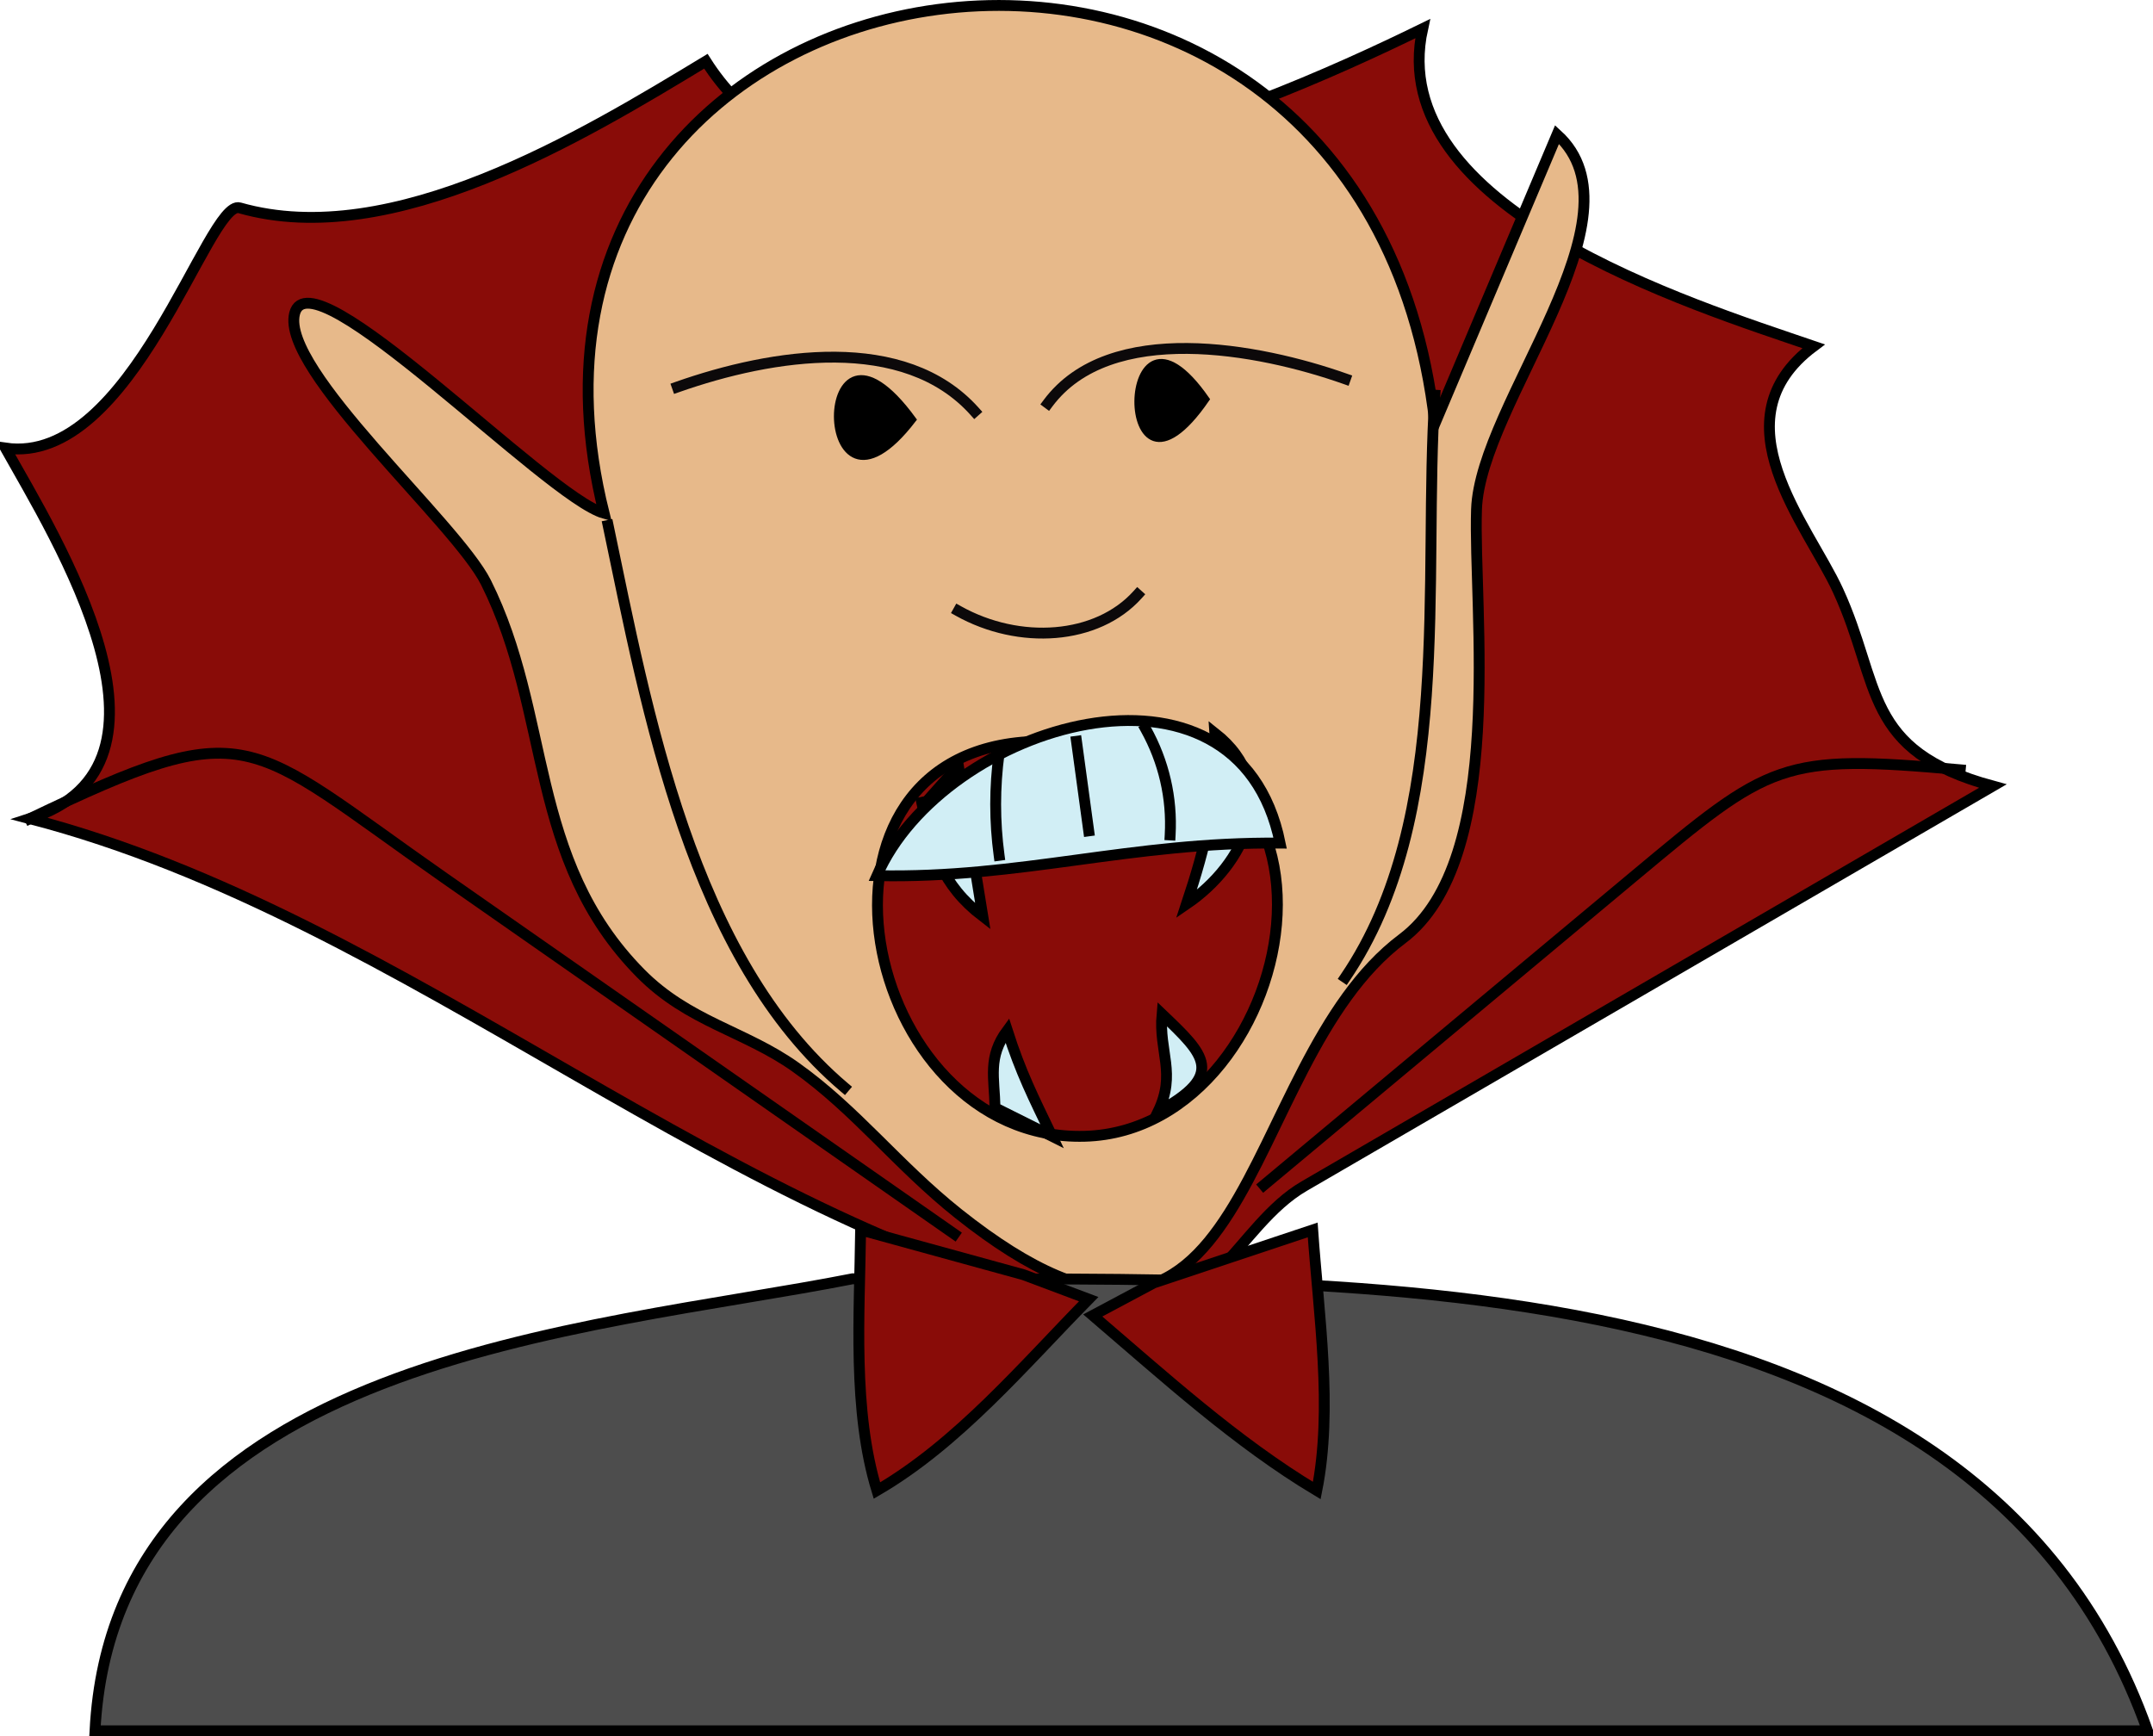<svg xmlns="http://www.w3.org/2000/svg" xmlns:xlink="http://www.w3.org/1999/xlink" version="1.1" id="Layer_1" x="0px" y="0px" enable-background="new 0 0 822.05 841.89" xml:space="preserve" viewBox="212.69 263.11 396.5 319.78">
<path fill-rule="evenodd" clip-rule="evenodd" fill="#890C08" stroke="#000000" stroke-width="2" stroke-linecap="square" stroke-miterlimit="10" d="  M342.686,274.39c-22.706,13.75-57.75,35.036-85.875,27c-5.792-1.655-19.786,47.626-43.125,44.25  c9.227,16.459,35.44,58.385,4.5,68.25c70.298,18.277,129.436,76.437,199.129,90.375c18.15,3.63,23.044-15.423,35.562-22.695  c42.271-24.561,84.542-49.12,126.813-73.68c-24.036-6.536-20.502-18.572-28.5-36c-5.602-12.205-22.641-31.449-4.5-45  c-22.569-7.721-79.312-25.311-72-58.5C442.317,284.238,369.028,315.771,342.686,274.39z"/>
<path fill-rule="evenodd" clip-rule="evenodd" fill="#E7B98A" stroke="#000000" stroke-width="2" stroke-linecap="square" stroke-miterlimit="10" d="  M323.936,357.64c-26.905-107.911,139.646-133.998,153.004-16.5c7.5-17.75,15-35.5,22.5-53.25  c16.754,15.185-14.173,49.465-14.833,69.056c-0.614,18.222,5.624,64.601-13.667,79.069c-31.184,23.388-26.647,94.482-81.754,50.625  c-11.211-8.923-18.851-19.092-30-27c-9.374-6.649-19.659-8.31-28.5-17.25c-20.88-21.113-16.307-47.614-28.5-72  c-5.497-10.993-37.779-39.085-35.25-49.5C269.79,309.135,313.374,354.672,323.936,357.64z"/>
<path fill="none" stroke="#000000" stroke-width="2" stroke-linecap="square" stroke-miterlimit="10" d="M324.686,359.89  c7.183,34.236,15.303,79.617,43.5,103.5"/>
<path fill="none" stroke="#000000" stroke-width="2" stroke-linecap="square" stroke-miterlimit="10" d="M476.939,335.89  c-2.265,34.01,3.574,77.709-16.5,107.25"/>
<path fill="none" stroke="#0C090A" stroke-width="2" stroke-linecap="square" stroke-miterlimit="10" d="M460.439,332.89  c-15.931-5.637-43.378-10.804-54.754,4.5"/>
<path fill="none" stroke="#0C090A" stroke-width="2" stroke-linecap="square" stroke-miterlimit="10" d="M337.436,334.39  c17.525-6.173,41.814-9.987,54.75,4.5"/>
<path fill-rule="evenodd" clip-rule="evenodd" stroke="#000000" stroke-linecap="square" stroke-miterlimit="10" d="M380.936,340.39  C362.137,364.947,361.953,314.33,380.936,340.39L380.936,340.39z"/>
<path fill-rule="evenodd" clip-rule="evenodd" stroke="#000000" stroke-linecap="square" stroke-miterlimit="10" d="M434.939,336.64  C417.596,361.857,418.049,312.348,434.939,336.64L434.939,336.64z"/>
<path fill="none" stroke="#0C090A" stroke-width="2" stroke-linecap="square" stroke-miterlimit="10" d="M422.189,372.64  c-7.479,8.32-21.772,9.281-33.004,3"/>
<path fill="none" stroke="#000000" stroke-width="2" stroke-linecap="square" stroke-miterlimit="10" d="M218.186,413.89  c40.84-19.569,39.411-14.868,76.346,10.924c31.301,21.859,62.603,43.718,93.904,65.576"/>
<path fill="none" stroke="#000000" stroke-width="2" stroke-linecap="square" stroke-miterlimit="10" d="M445.439,481.39  c22.677-18.927,45.354-37.854,68.03-56.781c25.224-21.053,27.141-22.726,60.22-19.719"/>
<path fill-rule="evenodd" clip-rule="evenodd" fill="#890C08" stroke="#000000" stroke-width="2" stroke-linecap="square" stroke-miterlimit="10" d="  M404.186,399.64c-47.899,0.64-33.12,73.86,8.252,72.75C453.453,471.29,468.727,388.879,404.186,399.64z"/>
<path fill-rule="evenodd" clip-rule="evenodd" fill="#D1EEF5" d="M383.186,410.89c2-2.25,4-4.5,6-6.75c1.5,9.25,3,18.5,4.5,27.75  C385.738,425.701,384.165,418.761,383.186,410.89z"/>
<path fill="none" stroke="#000000" stroke-width="2" stroke-linecap="square" stroke-miterlimit="10" d="M383.186,410.89  c2-2.25,4-4.5,6-6.75c1.5,9.25,3,18.5,4.5,27.75c-7.572-5.807-9.456-12.247-11.25-21"/>
<path fill-rule="evenodd" clip-rule="evenodd" fill="#D1EEF5" stroke="#000000" stroke-width="2" stroke-linecap="square" stroke-miterlimit="10" d="  M436.439,398.14c12.48,9.818,5.49,24.192-5.25,31.5C434.673,419.135,437.281,408.977,436.439,398.14z"/>
<path fill-rule="evenodd" clip-rule="evenodd" fill="#D1EEF5" stroke="#000000" stroke-width="2" stroke-linecap="square" stroke-miterlimit="10" d="  M374.186,424.39c26.463,0.563,46.728-6.248,74.254-6C440.636,379.949,386.301,396.476,374.186,424.39z"/>
<line fill="none" stroke="#000000" stroke-width="2" stroke-linecap="square" stroke-miterlimit="10" x1="410.938" y1="399.64" x2="413.188" y2="416.14"/>
<path fill="none" stroke="#000000" stroke-width="2" stroke-linecap="square" stroke-miterlimit="10" d="M423.689,397.39  c3.332,5.997,4.879,12.674,4.5,19.5"/>
<path fill="none" stroke="#000000" stroke-width="2" stroke-linecap="square" stroke-miterlimit="10" d="M396.686,401.89  c-0.844,6.225-0.841,12.505,0,18.75"/>
<path fill-rule="evenodd" clip-rule="evenodd" fill="#D1EEF5" stroke="#000000" stroke-width="2" stroke-linecap="square" stroke-miterlimit="10" d="  M395.936,467.14c-0.109-5.533-1.381-9.336,2.25-14.25c2.524,7.865,4.789,12.278,8.25,19.5  C402.936,470.64,399.436,468.89,395.936,467.14z"/>
<path fill-rule="evenodd" clip-rule="evenodd" fill="#D1EEF5" stroke="#000000" stroke-width="2" stroke-linecap="square" stroke-miterlimit="10" d="  M426.689,449.89c-0.627,6.966,2.681,10.871-0.75,18C438.457,461.035,434.59,457.422,426.689,449.89z"/>
<path fill-rule="evenodd" clip-rule="evenodd" fill="#4D4D4D" stroke="#000000" stroke-width="2" stroke-linecap="square" stroke-miterlimit="10" d="  M369.686,498.64c-48.586,9.564-135.975,14.342-139.5,83.25c126.001,0,252.003,0,378.004,0  C575.739,490.357,450.491,499.362,369.686,498.64z"/>
<path fill-rule="evenodd" clip-rule="evenodd" fill="#890C08" stroke="#000000" stroke-width="2" stroke-linecap="square" stroke-miterlimit="10" d="  M401.186,497.89c-10-2.75-20-5.5-30-8.25c-0.2,15.641-1.52,33.236,3,48c14.937-8.674,26.971-23.015,39.002-35.25  C409.187,500.89,405.186,499.39,401.186,497.89z"/>
<path fill-rule="evenodd" clip-rule="evenodd" fill="#890C08" stroke="#000000" stroke-width="2" stroke-linecap="square" stroke-miterlimit="10" d="  M425.189,499.39c9.75-3.25,19.5-6.5,29.25-9.75c1.09,15.573,3.755,32.967,0.75,48c-14.869-8.913-28.088-20.991-41.252-32.25  C417.688,503.39,421.438,501.39,425.189,499.39z"/>
</svg>